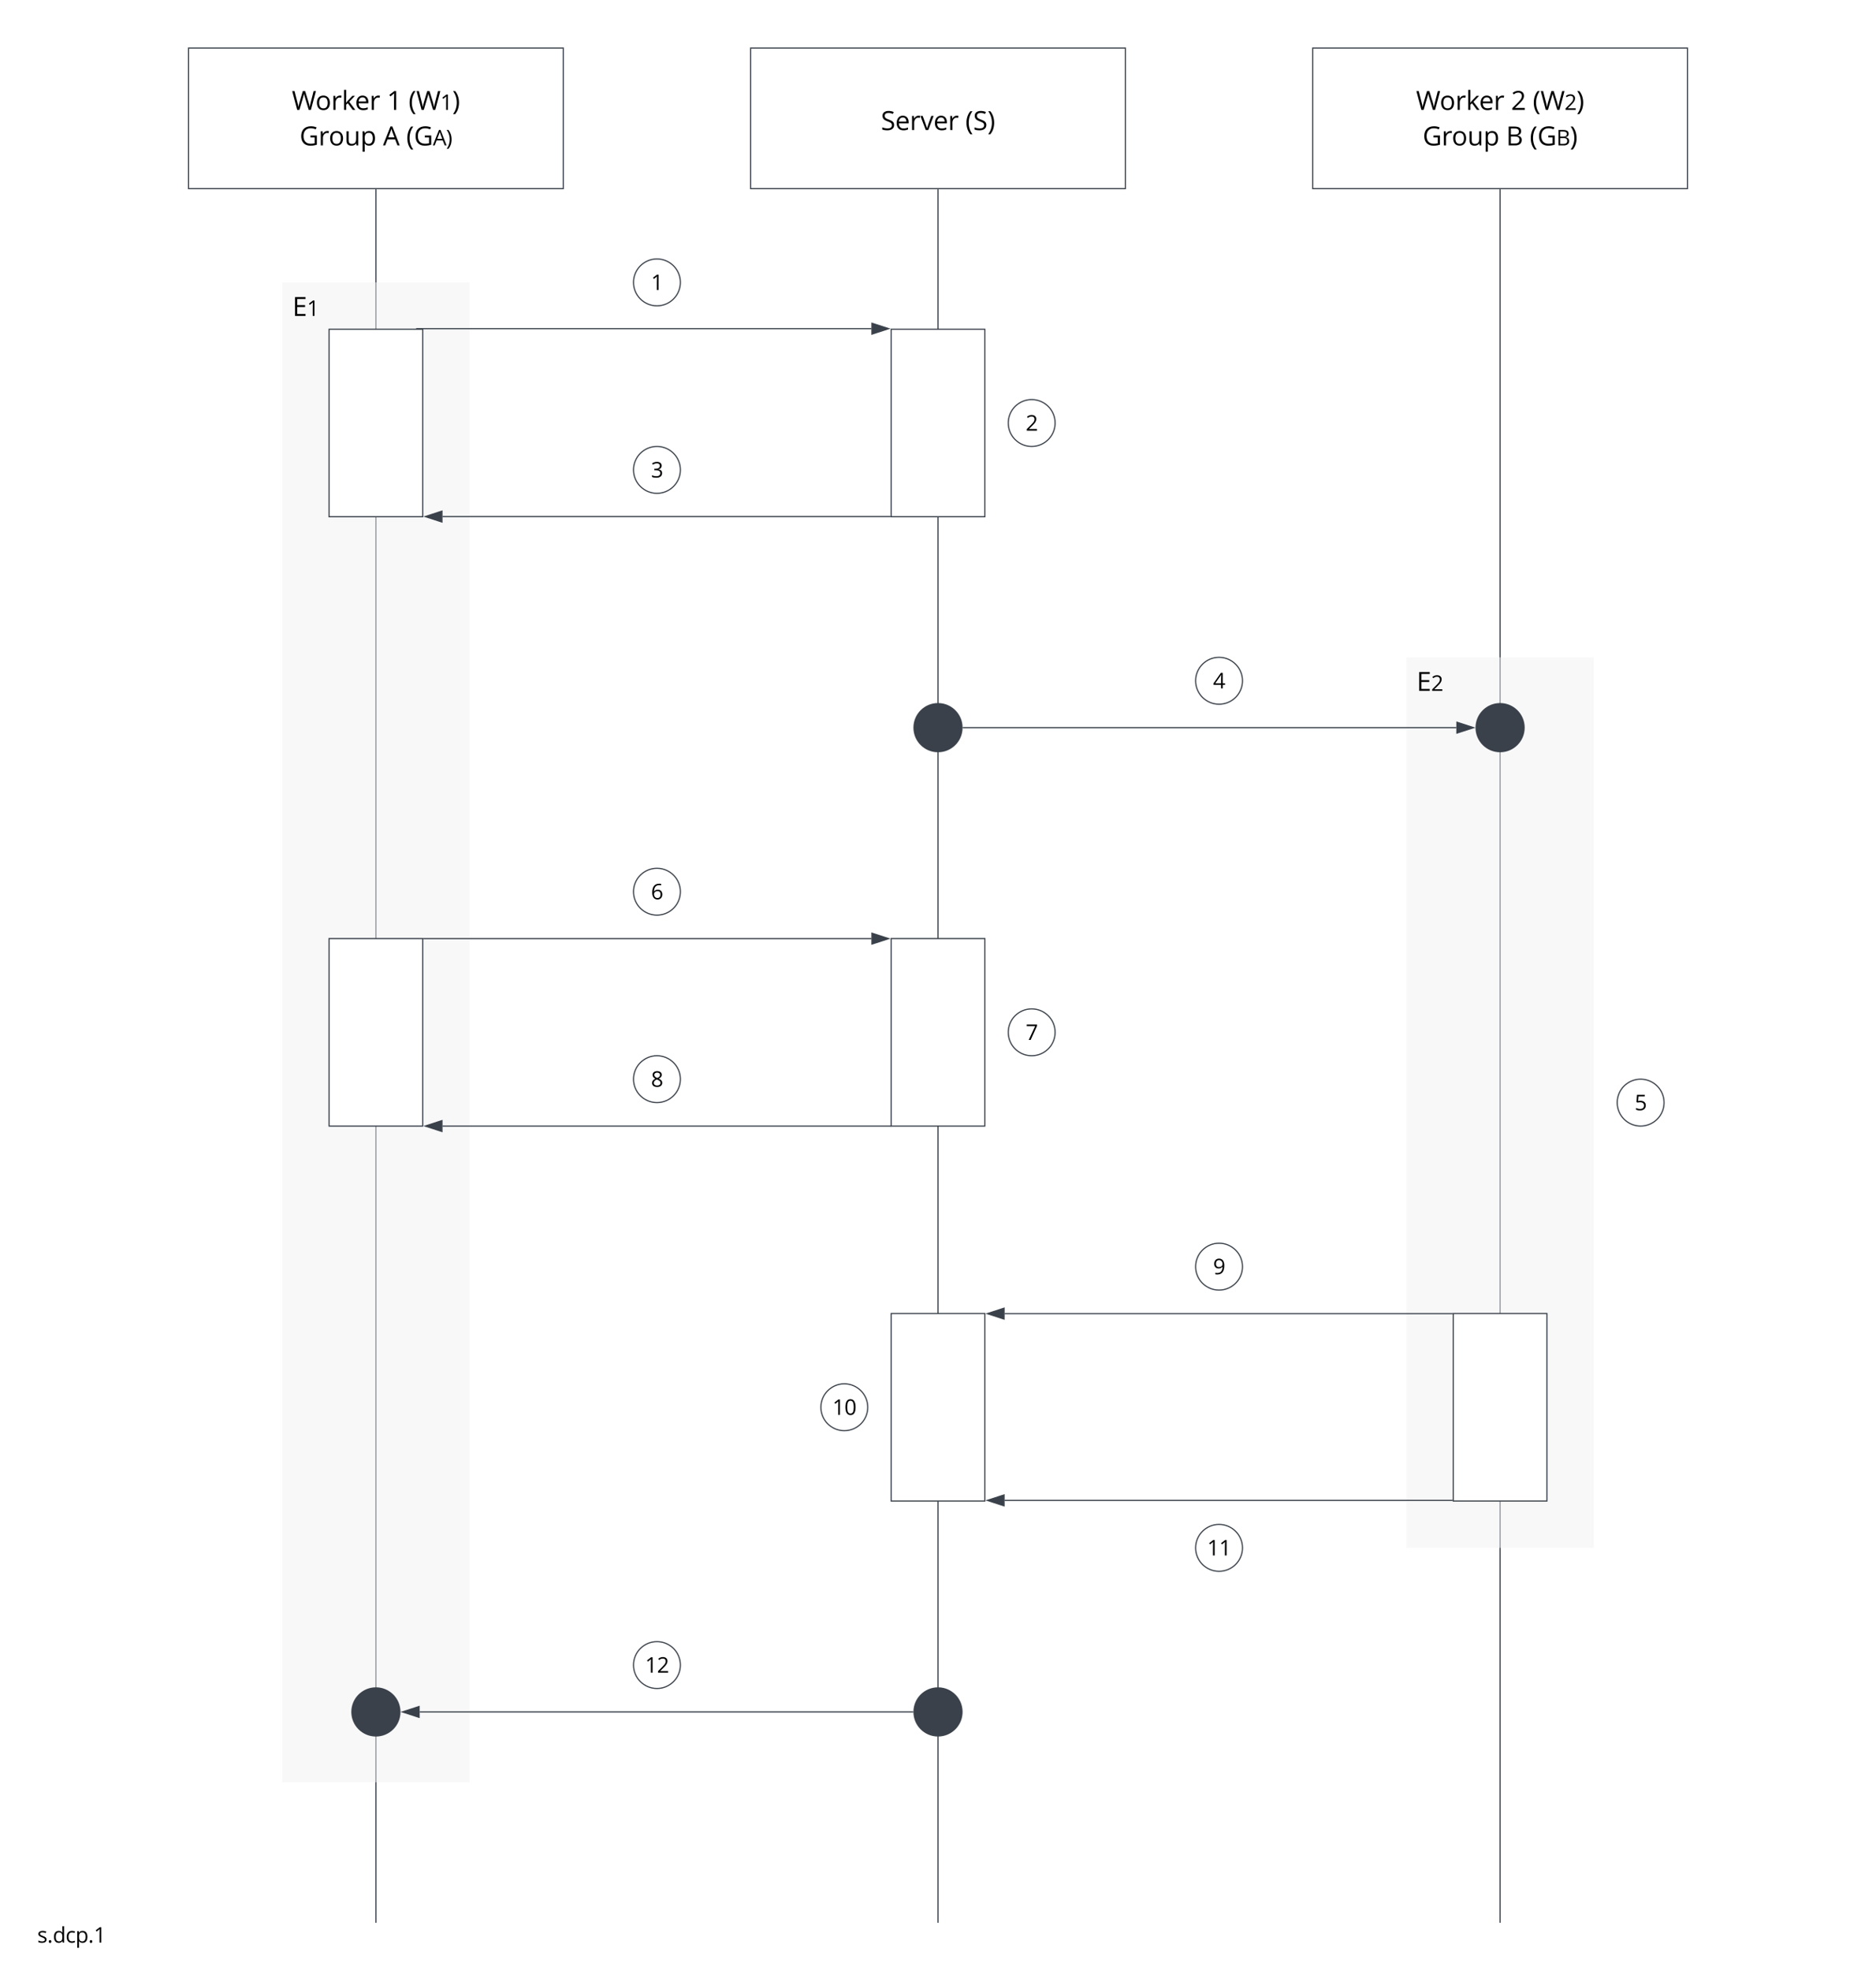 <svg xmlns="http://www.w3.org/2000/svg" xmlns:xlink="http://www.w3.org/1999/xlink" xmlns:lucid="lucid" width="1602" height="1682"><g transform="translate(-479 1001)" lucid:page-tab-id="0_0"><path d="M0-1500h2500v2500H0z" fill="#fff"/><path d="M480-994a6 6 0 0 1 6-6h1588a6 6 0 0 1 6 6V674a6 6 0 0 1-6 6H486a6 6 0 0 1-6-6z" stroke="#000" stroke-opacity="0" stroke-width="2" fill="#fff"/><path d="M1760-839V639.5" stroke="#3a414a" fill="none"/><path d="M1760.47-839h-.94v-.5h.94z" stroke="#3a414a" stroke-width=".05" fill="#3a414a"/><path d="M1760 639.5v.5M1280-839V639.5" stroke="#3a414a" fill="none"/><path d="M1280.47-839h-.94v-.5h.94z" stroke="#3a414a" stroke-width=".05" fill="#3a414a"/><path d="M1280 639.5v.5M800-839V639.5" stroke="#3a414a" fill="none"/><path d="M800.48-839h-.96v-.5h.96z" stroke="#3a414a" stroke-width=".05" fill="#3a414a"/><path d="M800 639.5v.5" stroke="#3a414a" fill="none"/><path d="M1680-440h160v760h-160zM720-760h160V520H720z" stroke="#000" stroke-opacity="0" fill="#f2f3f5" fill-opacity=".5"/><path d="M640-960h320v120H640z" stroke="#3a414a" fill="#fff"/><use xlink:href="#a" transform="matrix(1,0,0,1,645,-955) translate(83.24 47.815)"/><use xlink:href="#b" transform="matrix(1,0,0,1,645,-955) translate(164.392 47.815)"/><use xlink:href="#c" transform="matrix(1,0,0,1,645,-955) translate(182.871 47.815)"/><use xlink:href="#d" transform="matrix(1,0,0,1,645,-955) translate(89.822 78.077)"/><use xlink:href="#e" transform="matrix(1,0,0,1,645,-955) translate(161.079 78.077)"/><use xlink:href="#f" transform="matrix(1,0,0,1,645,-955) translate(180.914 78.077)"/><path d="M1120-960h320v120h-320z" stroke="#3a414a" fill="#fff"/><use xlink:href="#g" transform="matrix(1,0,0,1,1125,-955) translate(106.237 65.002)"/><use xlink:href="#h" transform="matrix(1,0,0,1,1125,-955) translate(178.416 65.002)"/><path d="M1600-960h320v120h-320z" stroke="#3a414a" fill="#fff"/><use xlink:href="#a" transform="matrix(1,0,0,1,1605,-955) translate(83.24 47.815)"/><use xlink:href="#i" transform="matrix(1,0,0,1,1605,-955) translate(164.392 47.815)"/><use xlink:href="#j" transform="matrix(1,0,0,1,1605,-955) translate(182.871 47.815)"/><use xlink:href="#d" transform="matrix(1,0,0,1,1605,-955) translate(88.862 78.077)"/><use xlink:href="#k" transform="matrix(1,0,0,1,1605,-955) translate(160.118 78.077)"/><use xlink:href="#l" transform="matrix(1,0,0,1,1605,-955) translate(180.29 78.077)"/><path d="M760-720h80v160h-80zM1240-720h80v160h-80z" stroke="#3a414a" fill="#fff"/><path d="M1300-380c0 11.05-8.95 20-20 20s-20-8.95-20-20 8.95-20 20-20 20 8.95 20 20zM1780-380c0 11.05-8.95 20-20 20s-20-8.95-20-20 8.95-20 20-20 20 8.95 20 20z" stroke="#3a414a" stroke-width="2" fill="#3a414a"/><path d="M1301.5-380h421.1" stroke="#3a414a" fill="none"/><path d="M1301.5-379.52h-.55l.05-.44-.02-.52h.53z" stroke="#3a414a" stroke-width=".05" fill="#3a414a"/><path d="M1737.38-380l-14.27 4.63.02-9.26z" stroke="#3a414a" fill="#3a414a"/><path d="M720-754a6 6 0 0 1 6-6h28a6 6 0 0 1 6 6v28a6 6 0 0 1-6 6h-28a6 6 0 0 1-6-6z" fill="none"/><use xlink:href="#m" transform="matrix(1,0,0,1,720,-760) translate(8.738 28.621)"/><path d="M834.36-720.5h388.75" stroke="#3a414a" fill="none"/><path stroke="#3a414a" stroke-width=".05" fill="#3a414a"/><path d="M1237.88-720.5l-14.27 4.63.02-9.26z" stroke="#3a414a" fill="#3a414a"/><path d="M1239-560.14H856.88" stroke="#3a414a" fill="none"/><path d="M1239.5-559.67h-.5v-.95h.5z" stroke="#3a414a" stroke-width=".05" fill="#3a414a"/><path d="M842.12-560.14l14.26-4.64v9.27z" stroke="#3a414a" fill="#3a414a"/><path d="M1240-200h80v160h-80zM760-200h80v160h-80zM1240 120h80v160h-80zM1720 120h80v160h-80z" stroke="#3a414a" fill="#fff"/><path d="M1300 460c0 11.05-8.95 20-20 20s-20-8.95-20-20 8.95-20 20-20 20 8.95 20 20zM820 460c0 11.05-8.95 20-20 20s-20-8.95-20-20 8.95-20 20-20 20 8.95 20 20z" stroke="#3a414a" stroke-width="2" fill="#3a414a"/><path d="M1258.5 460H837.4" stroke="#3a414a" fill="none"/><path d="M1259 459.95l.02.53h-.53v-.96h.55z" stroke="#3a414a" stroke-width=".05" fill="#3a414a"/><path d="M822.62 460l14.27-4.63v9.26z" stroke="#3a414a" fill="#3a414a"/><path d="M841-199.95h382.12" stroke="#3a414a" fill="none"/><path d="M841-199.47h-.5v-.95h.5z" stroke="#3a414a" stroke-width=".05" fill="#3a414a"/><path d="M1237.88-199.95l-14.26 4.64v-9.28z" stroke="#3a414a" fill="#3a414a"/><path d="M1239.5-40H856.88M1239.5-40h.5" stroke="#3a414a" fill="none"/><path d="M842.12-40l14.26-4.63v9.27z" stroke="#3a414a" fill="#3a414a"/><path d="M1719 120.08h-382.12" stroke="#3a414a" fill="none"/><path d="M1719.5 120.55h-.5v-.95h.5z" stroke="#3a414a" stroke-width=".05" fill="#3a414a"/><path d="M1322.12 120.08l14.27-4.64-.02 9.27z" stroke="#3a414a" fill="#3a414a"/><path d="M1719 279.46h-382.12" stroke="#3a414a" fill="none"/><path d="M1719.5 279.94h-.5V279h.5z" stroke="#3a414a" stroke-width=".05" fill="#3a414a"/><path d="M1322.12 279.46l14.26-4.63v9.27z" stroke="#3a414a" fill="#3a414a"/><path d="M1060-760c0 11.05-8.95 20-20 20s-20-8.95-20-20 8.95-20 20-20 20 8.95 20 20z" stroke="#3a414a" fill-opacity="0"/><use xlink:href="#n" transform="matrix(1,0,0,1,1020,-780) translate(14.923 26.502)"/><path d="M1380-640c0 11.05-8.95 20-20 20s-20-8.95-20-20 8.95-20 20-20 20 8.95 20 20z" stroke="#3a414a" fill-opacity="0"/><use xlink:href="#o" transform="matrix(1,0,0,1,1340,-660) translate(14.923 26.502)"/><path d="M1680-434a6 6 0 0 1 6-6h28a6 6 0 0 1 6 6v28a6 6 0 0 1-6 6h-28a6 6 0 0 1-6-6z" fill="none"/><use xlink:href="#p" transform="matrix(1,0,0,1,1680,-440) translate(8.738 28.621)"/><path d="M1060-600c0 11.05-8.95 20-20 20s-20-8.95-20-20 8.95-20 20-20 20 8.95 20 20z" stroke="#3a414a" fill-opacity="0"/><use xlink:href="#q" transform="matrix(1,0,0,1,1020,-620) translate(14.923 26.502)"/><path d="M1540-420c0 11.05-8.95 20-20 20s-20-8.95-20-20 8.95-20 20-20 20 8.95 20 20z" stroke="#3a414a" fill-opacity="0"/><use xlink:href="#r" transform="matrix(1,0,0,1,1500,-440) translate(14.923 26.502)"/><path d="M1900-60c0 11.05-8.95 20-20 20s-20-8.95-20-20 8.95-20 20-20 20 8.95 20 20z" stroke="#3a414a" fill-opacity="0"/><use xlink:href="#s" transform="matrix(1,0,0,1,1860,-80) translate(14.923 26.502)"/><path d="M1060-240c0 11.05-8.95 20-20 20s-20-8.95-20-20 8.95-20 20-20 20 8.95 20 20z" stroke="#3a414a" fill-opacity="0"/><use xlink:href="#t" transform="matrix(1,0,0,1,1020,-260) translate(14.923 26.502)"/><path d="M1060-80c0 11.05-8.95 20-20 20s-20-8.95-20-20 8.95-20 20-20 20 8.95 20 20z" stroke="#3a414a" fill-opacity="0"/><use xlink:href="#u" transform="matrix(1,0,0,1,1020,-100) translate(14.923 26.502)"/><path d="M1380-120c0 11.05-8.95 20-20 20s-20-8.95-20-20 8.95-20 20-20 20 8.95 20 20z" stroke="#3a414a" fill-opacity="0"/><use xlink:href="#v" transform="matrix(1,0,0,1,1340,-140) translate(14.923 26.502)"/><path d="M1540 80c0 11.05-8.95 20-20 20s-20-8.95-20-20 8.95-20 20-20 20 8.95 20 20z" stroke="#3a414a" fill-opacity="0"/><g><use xlink:href="#w" transform="matrix(1,0,0,1,1500,60) translate(14.923 26.502)"/></g><path d="M1220 200c0 11.05-8.95 20-20 20s-20-8.95-20-20 8.95-20 20-20 20 8.95 20 20z" stroke="#3a414a" fill-opacity="0"/><g><use xlink:href="#x" transform="matrix(1,0,0,1,1180,180) translate(9.84 26.502)"/></g><path d="M1540 320c0 11.05-8.95 20-20 20s-20-8.95-20-20 8.95-20 20-20 20 8.95 20 20z" stroke="#3a414a" fill-opacity="0"/><g><use xlink:href="#y" transform="matrix(1,0,0,1,1500,300) translate(9.84 26.502)"/></g><path d="M1060 420c0 11.05-8.95 20-20 20s-20-8.95-20-20 8.95-20 20-20 20 8.95 20 20z" stroke="#3a414a" fill-opacity="0"/><g><use xlink:href="#z" transform="matrix(1,0,0,1,1020,400) translate(9.84 26.502)"/></g><path d="M480 626a6 6 0 0 1 6-6h108a6 6 0 0 1 6 6v48a6 6 0 0 1-6 6H486a6 6 0 0 1-6-6z" fill="none"/><g><use xlink:href="#A" transform="matrix(1,0,0,1,480,620) translate(30.82 36.897)"/></g><defs><path d="M1477 0h-168c-114-383-232-756-342-1143-19-66-26-106-27-119-15 88-39 184-70 289L584 0H416L27-1462h180l231 903c32 127 55 241 70 344 18-122 46-241 80-358l262-889h180l275 897c32 103 59 220 81 350 13-95 37-210 72-346l230-901h180" id="B"/><path d="M621-1116c316 0 501 239 501 567 0 339-180 575-508 569S119-212 115-549c-4-339 178-567 506-567zm-5 141c-239 0-329 168-329 426 0 255 93 430 331 430s332-174 332-430-95-426-334-426" id="C"/><path d="M340-893c80-153 237-262 467-211l-23 154c-45-10-85-15-120-15-184-3-322 182-322 377V0H176v-1096h137l19 203h8" id="D"/><path d="M340-561c134-179 332-366 485-535h197L578-629 1053 0H852L465-518 340-410V0H176v-1556h164c-4 336 9 669-8 995h8" id="E"/><path d="M995-51C878-2 799 19 639 20c-329 2-524-221-524-559 0-326 172-577 481-577 278 0 451 210 446 493v105H287c4 242 121 392 358 393 118 0 235-25 350-74v148zM864-653c2-195-85-324-270-324-190 0-288 139-303 324h573" id="F"/><g id="a"><use transform="matrix(0.011,0,0,0.011,0,0)" xlink:href="#B"/><use transform="matrix(0.011,0,0,0.011,20.128,0)" xlink:href="#C"/><use transform="matrix(0.011,0,0,0.011,33.55,0)" xlink:href="#D"/><use transform="matrix(0.011,0,0,0.011,42.622,0)" xlink:href="#E"/><use transform="matrix(0.011,0,0,0.011,53.841,0)" xlink:href="#F"/><use transform="matrix(0.011,0,0,0.011,66.309,0)" xlink:href="#D"/></g><path d="M715 0H553c4-427-9-874 8-1288-79 77-94 81-285 239l-88-114 387-299h140V0" id="G"/><use transform="matrix(0.011,0,0,0.011,0,0)" xlink:href="#G" id="b"/><path d="M383 324C201 116 82-188 82-561c0-378 120-688 301-901h162c-172 227-289 529-289 899 0 361 122 665 287 887H383" id="H"/><path d="M223-1462c182 213 301 524 301 901 0 373-119 679-301 885H63c166-222 287-526 287-887 0-369-117-672-289-899h162" id="I"/><g id="c"><use transform="matrix(0.011,0,0,0.011,0,0)" xlink:href="#H"/><use transform="matrix(0.011,0,0,0.011,6.576,0)" xlink:href="#B"/><use transform="matrix(0.009,0,0,0.009,27.148,0)" xlink:href="#G"/><use transform="matrix(0.011,0,0,0.011,37.313,0)" xlink:href="#I"/></g><path d="M305-731c0 386 189 602 569 602 101 0 200-12 297-35v-450H844v-152h497v711c-160 50-302 75-514 75-450 0-708-292-702-751 7-475 281-752 758-752 156 0 301 29 436 86l-66 150c-132-56-259-84-381-84-359-3-567 235-567 600" id="J"/><path d="M563 20c-271 0-399-123-399-399v-717h168v711c1 177 76 266 252 266 250 0 331-135 331-401v-576h166V0H944l-24-147h-9C848-44 724 20 563 20" id="K"/><path d="M1141-549c0 329-147 569-455 569-159 0-273-61-344-161h-12c23 199 7 418 12 633H176v-1588h135l23 150h8c77-108 175-170 344-170 311 0 455 237 455 567zm-172-2c0-242-88-424-307-424-256 0-323 154-320 426 3 280 68 430 324 430 213 0 303-196 303-432" id="L"/><g id="d"><use transform="matrix(0.011,0,0,0.011,0,0)" xlink:href="#J"/><use transform="matrix(0.011,0,0,0.011,16.178,0)" xlink:href="#D"/><use transform="matrix(0.011,0,0,0.011,24.805,0)" xlink:href="#C"/><use transform="matrix(0.011,0,0,0.011,38.227,0)" xlink:href="#K"/><use transform="matrix(0.011,0,0,0.011,51.866,0)" xlink:href="#L"/></g><path d="M1120 0L938-465H352L172 0H0l578-1468h143L1296 0h-176zM885-618c-81-228-168-420-238-664-57 230-159 449-235 664h473" id="M"/><use transform="matrix(0.011,0,0,0.011,0,0)" xlink:href="#M" id="e"/><g id="f"><use transform="matrix(0.011,0,0,0.011,0,0)" xlink:href="#H"/><use transform="matrix(0.011,0,0,0.011,6.576,0)" xlink:href="#J"/><use transform="matrix(0.009,0,0,0.009,22.754,0)" xlink:href="#M"/><use transform="matrix(0.009,0,0,0.009,34.004,0)" xlink:href="#I"/></g><path d="M584-1331c-162 0-287 69-287 219 0 118 43 164 123 214 44 28 112 56 203 89 153 55 259 113 317 176s86 144 86 244c-1 276-228 409-520 409-173 0-307-22-400-67v-164c109 46 257 81 406 82 199 1 342-68 342-244 0-120-47-164-132-214-47-28-121-58-218-93-136-49-234-106-292-173s-87-154-87-261c-1-239 209-369 463-369 145 0 279 27 401 80l-53 148c-121-51-238-76-352-76" id="N"/><path d="M516-150c94-315 146-423 332-946h178L610 0H416L0-1096h178c98 281 253 670 330 946h8" id="O"/><g id="g"><use transform="matrix(0.011,0,0,0.011,0,0)" xlink:href="#N"/><use transform="matrix(0.011,0,0,0.011,12.196,0)" xlink:href="#F"/><use transform="matrix(0.011,0,0,0.011,24.664,0)" xlink:href="#D"/><use transform="matrix(0.011,0,0,0.011,33.735,0)" xlink:href="#O"/><use transform="matrix(0.011,0,0,0.011,44.868,0)" xlink:href="#F"/><use transform="matrix(0.011,0,0,0.011,57.335,0)" xlink:href="#D"/></g><g id="h"><use transform="matrix(0.011,0,0,0.011,0,0)" xlink:href="#H"/><use transform="matrix(0.011,0,0,0.011,6.576,0)" xlink:href="#N"/><use transform="matrix(0.011,0,0,0.011,18.772,0)" xlink:href="#I"/></g><path d="M559-1483c258 0 441 142 440 389 0 93-26 184-78 275-109 192-433 475-612 657v8h752V0H100v-143c177-182 479-462 617-641 67-87 110-168 112-303 2-158-106-258-268-254-165 4-240 52-354 139l-88-113c135-112 281-168 440-168" id="P"/><use transform="matrix(0.011,0,0,0.011,0,0)" xlink:href="#P" id="i"/><g id="j"><use transform="matrix(0.011,0,0,0.011,0,0)" xlink:href="#H"/><use transform="matrix(0.011,0,0,0.011,6.576,0)" xlink:href="#B"/><use transform="matrix(0.009,0,0,0.009,27.148,0)" xlink:href="#P"/><use transform="matrix(0.011,0,0,0.011,37.313,0)" xlink:href="#I"/></g><path d="M1214-416C1213-138 1004 0 711 0H201v-1462h413c194 0 334 29 421 87s130 150 130 275c0 188-114 295-284 324v10c222 38 333 155 333 350zm-225-667c0-194-147-232-368-232H371v479h280c219-3 338-46 338-247zm43 655c0-204-147-264-370-264H371v547h305c220-1 356-73 356-283" id="Q"/><use transform="matrix(0.011,0,0,0.011,0,0)" xlink:href="#Q" id="k"/><g id="l"><use transform="matrix(0.011,0,0,0.011,0,0)" xlink:href="#H"/><use transform="matrix(0.011,0,0,0.011,6.576,0)" xlink:href="#J"/><use transform="matrix(0.009,0,0,0.009,22.754,0)" xlink:href="#Q"/><use transform="matrix(0.011,0,0,0.011,34.273,0)" xlink:href="#I"/></g><path d="M1016 0H201v-1462h815v151H371v471h606v150H371v538h645V0" id="R"/><g id="m"><use transform="matrix(0.011,0,0,0.011,0,0)" xlink:href="#R"/><use transform="matrix(0.009,0,0,0.009,12.359,0)" xlink:href="#G"/></g><use transform="matrix(0.009,0,0,0.009,0,0)" xlink:href="#G" id="n"/><use transform="matrix(0.009,0,0,0.009,0,0)" xlink:href="#P" id="o"/><g id="p"><use transform="matrix(0.011,0,0,0.011,0,0)" xlink:href="#R"/><use transform="matrix(0.009,0,0,0.009,12.359,0)" xlink:href="#P"/></g><path d="M557-1483c261-2 449 121 449 365 0 202-125 312-301 348v8c212 25 346 130 346 348 0 303-232 437-557 434C328 19 210-2 94-59v-158c108 55 257 96 406 96 253 0 379-99 379-297 0-177-139-266-418-266H317v-143h146c207 3 370-92 371-285 1-150-117-233-273-229-171 4-249 44-375 122l-84-112c109-87 268-150 455-152" id="S"/><use transform="matrix(0.009,0,0,0.009,0,0)" xlink:href="#S" id="q"/><path d="M1130-336H913V0H754v-336H43v-145l694-989h176v983h217v151zM754-487c2-284-7-530 10-809h-8c-32 64-61 118-90 159L209-487h545" id="T"/><use transform="matrix(0.009,0,0,0.009,0,0)" xlink:href="#T" id="r"/><path d="M512-123c223 0 372-106 371-323 0-204-125-306-375-306-63 0-148 10-254 29l-86-55 55-684h727v153H365l-37 439c77-15 153-23 229-23 289 0 496 151 496 428 0 312-221 485-543 485-165 0-290-26-377-79v-160c85 57 241 96 379 96" id="U"/><use transform="matrix(0.009,0,0,0.009,0,0)" xlink:href="#U" id="s"/><path d="M610 20c-332-4-493-282-493-645 0-287 55-503 167-645s277-213 496-213c75 0 135 6 178 19v143c-51-17-110-25-176-25-157 0-276 48-359 146S295-948 287-739h12c73-115 189-172 348-172 263 0 424 177 424 442 0 293-175 492-461 489zM287-506c0 212 112 385 321 385 200 0 299-137 299-348 0-191-98-312-291-311-128 1-231 59-284 139-30 43-45 88-45 135" id="V"/><use transform="matrix(0.009,0,0,0.009,0,0)" xlink:href="#V" id="t"/><path d="M152-1135c0-225 192-348 432-348 245 0 434 118 434 350 0 72-22 138-67 197S835-823 737-774c119 57 203 116 253 178s75 135 75 217c0 256-203 399-475 399-288 0-486-123-486-393 0-167 102-298 306-391-92-52-158-108-198-168s-60-128-60-203zM586-115c184 0 314-89 315-262 0-65-26-123-78-173s-143-99-272-146c-99 43-171 90-216 142s-67 113-67 185c1 172 134 254 318 254zm268-1013c-1-144-117-220-272-220-153 0-266 77-267 220 0 61 20 114 59 158s112 88 218 132c95-40 162-83 202-129s60-100 60-161" id="W"/><use transform="matrix(0.009,0,0,0.009,0,0)" xlink:href="#W" id="u"/><path d="M285 0l606-1309H94v-153h973v133L469 0H285" id="X"/><use transform="matrix(0.009,0,0,0.009,0,0)" xlink:href="#X" id="v"/><path d="M106-991c0-291 181-498 463-492 348 8 492 281 492 645 0 572-221 858-664 858-77 0-139-7-184-20v-143c53 17 114 26 182 26 356 0 482-232 496-604h-12c-67 103-189 169-351 170-262 2-422-172-422-440zm787 35c0-214-113-380-324-385-199-4-300 142-299 348 1 191 96 313 291 309 180-3 332-102 332-272" id="Y"/><use transform="matrix(0.009,0,0,0.009,0,0)" xlink:href="#Y" id="w"/><path d="M1069-733c0 253-39 441-119 566S748 20 584 20c-157 0-277-64-359-192S102-486 102-733c0-255 40-444 119-567s200-185 363-185c159 0 280 64 362 193s123 315 123 559zm-724-463c-95 160-94 768 0 928 55 94 130 145 239 145 111 0 185-52 240-147 94-164 94-761 0-924-55-95-129-147-240-147-109 0-184 52-239 145" id="Z"/><g id="x"><use transform="matrix(0.009,0,0,0.009,0,0)" xlink:href="#G"/><use transform="matrix(0.009,0,0,0.009,10.165,0)" xlink:href="#Z"/></g><g id="y"><use transform="matrix(0.009,0,0,0.009,0,0)" xlink:href="#G"/><use transform="matrix(0.009,0,0,0.009,10.165,0)" xlink:href="#G"/></g><g id="z"><use transform="matrix(0.009,0,0,0.009,0,0)" xlink:href="#G"/><use transform="matrix(0.009,0,0,0.009,10.165,0)" xlink:href="#P"/></g><path d="M502-977c-130 0-238 32-238 139 0 75 39 101 95 134 33 19 97 46 192 81 130 48 217 95 263 143s69 108 69 181C883-73 695 20 449 20 304 20 190-3 109-49v-154c91 47 216 86 344 86 149 0 270-36 270-168 0-43-21-76-55-109-56-55-367-158-434-208-74-55-128-109-128-225 0-327 490-342 754-217l-59 135c-110-45-210-68-299-68" id="aa"/><path d="M270 29c-76 0-118-48-118-135 0-84 38-135 118-136 81 0 123 51 123 136 0 82-44 135-123 135" id="ab"/><path d="M115-545c0-330 146-571 454-571 149 0 263 54 342 162h13c-20-185-8-401-11-602h166V0H944l-22-147h-9C836-36 722 20 569 20c-309 0-454-234-454-565zm172 2c0 249 78 424 303 424 257 0 327-150 323-426-4-282-68-432-325-432-220 0-301 191-301 434" id="ac"/><path d="M287-543c-1 247 91 418 323 418 91 0 185-20 281-59v147C818 1 725 20 614 20c-329 0-499-221-499-561 0-349 172-575 510-575 96 0 221 26 282 57l-51 141c-61-25-157-50-235-51-223 0-334 142-334 426" id="ad"/><g id="A"><use transform="matrix(0.009,0,0,0.009,0,0)" xlink:href="#aa"/><use transform="matrix(0.009,0,0,0.009,8.481,0)" xlink:href="#ab"/><use transform="matrix(0.009,0,0,0.009,13.212,0)" xlink:href="#ac"/><use transform="matrix(0.009,0,0,0.009,24.106,0)" xlink:href="#ad"/><use transform="matrix(0.009,0,0,0.009,32.569,0)" xlink:href="#L"/><use transform="matrix(0.009,0,0,0.009,43.464,0)" xlink:href="#ab"/><use transform="matrix(0.009,0,0,0.009,48.194,0)" xlink:href="#G"/></g></defs></g></svg>